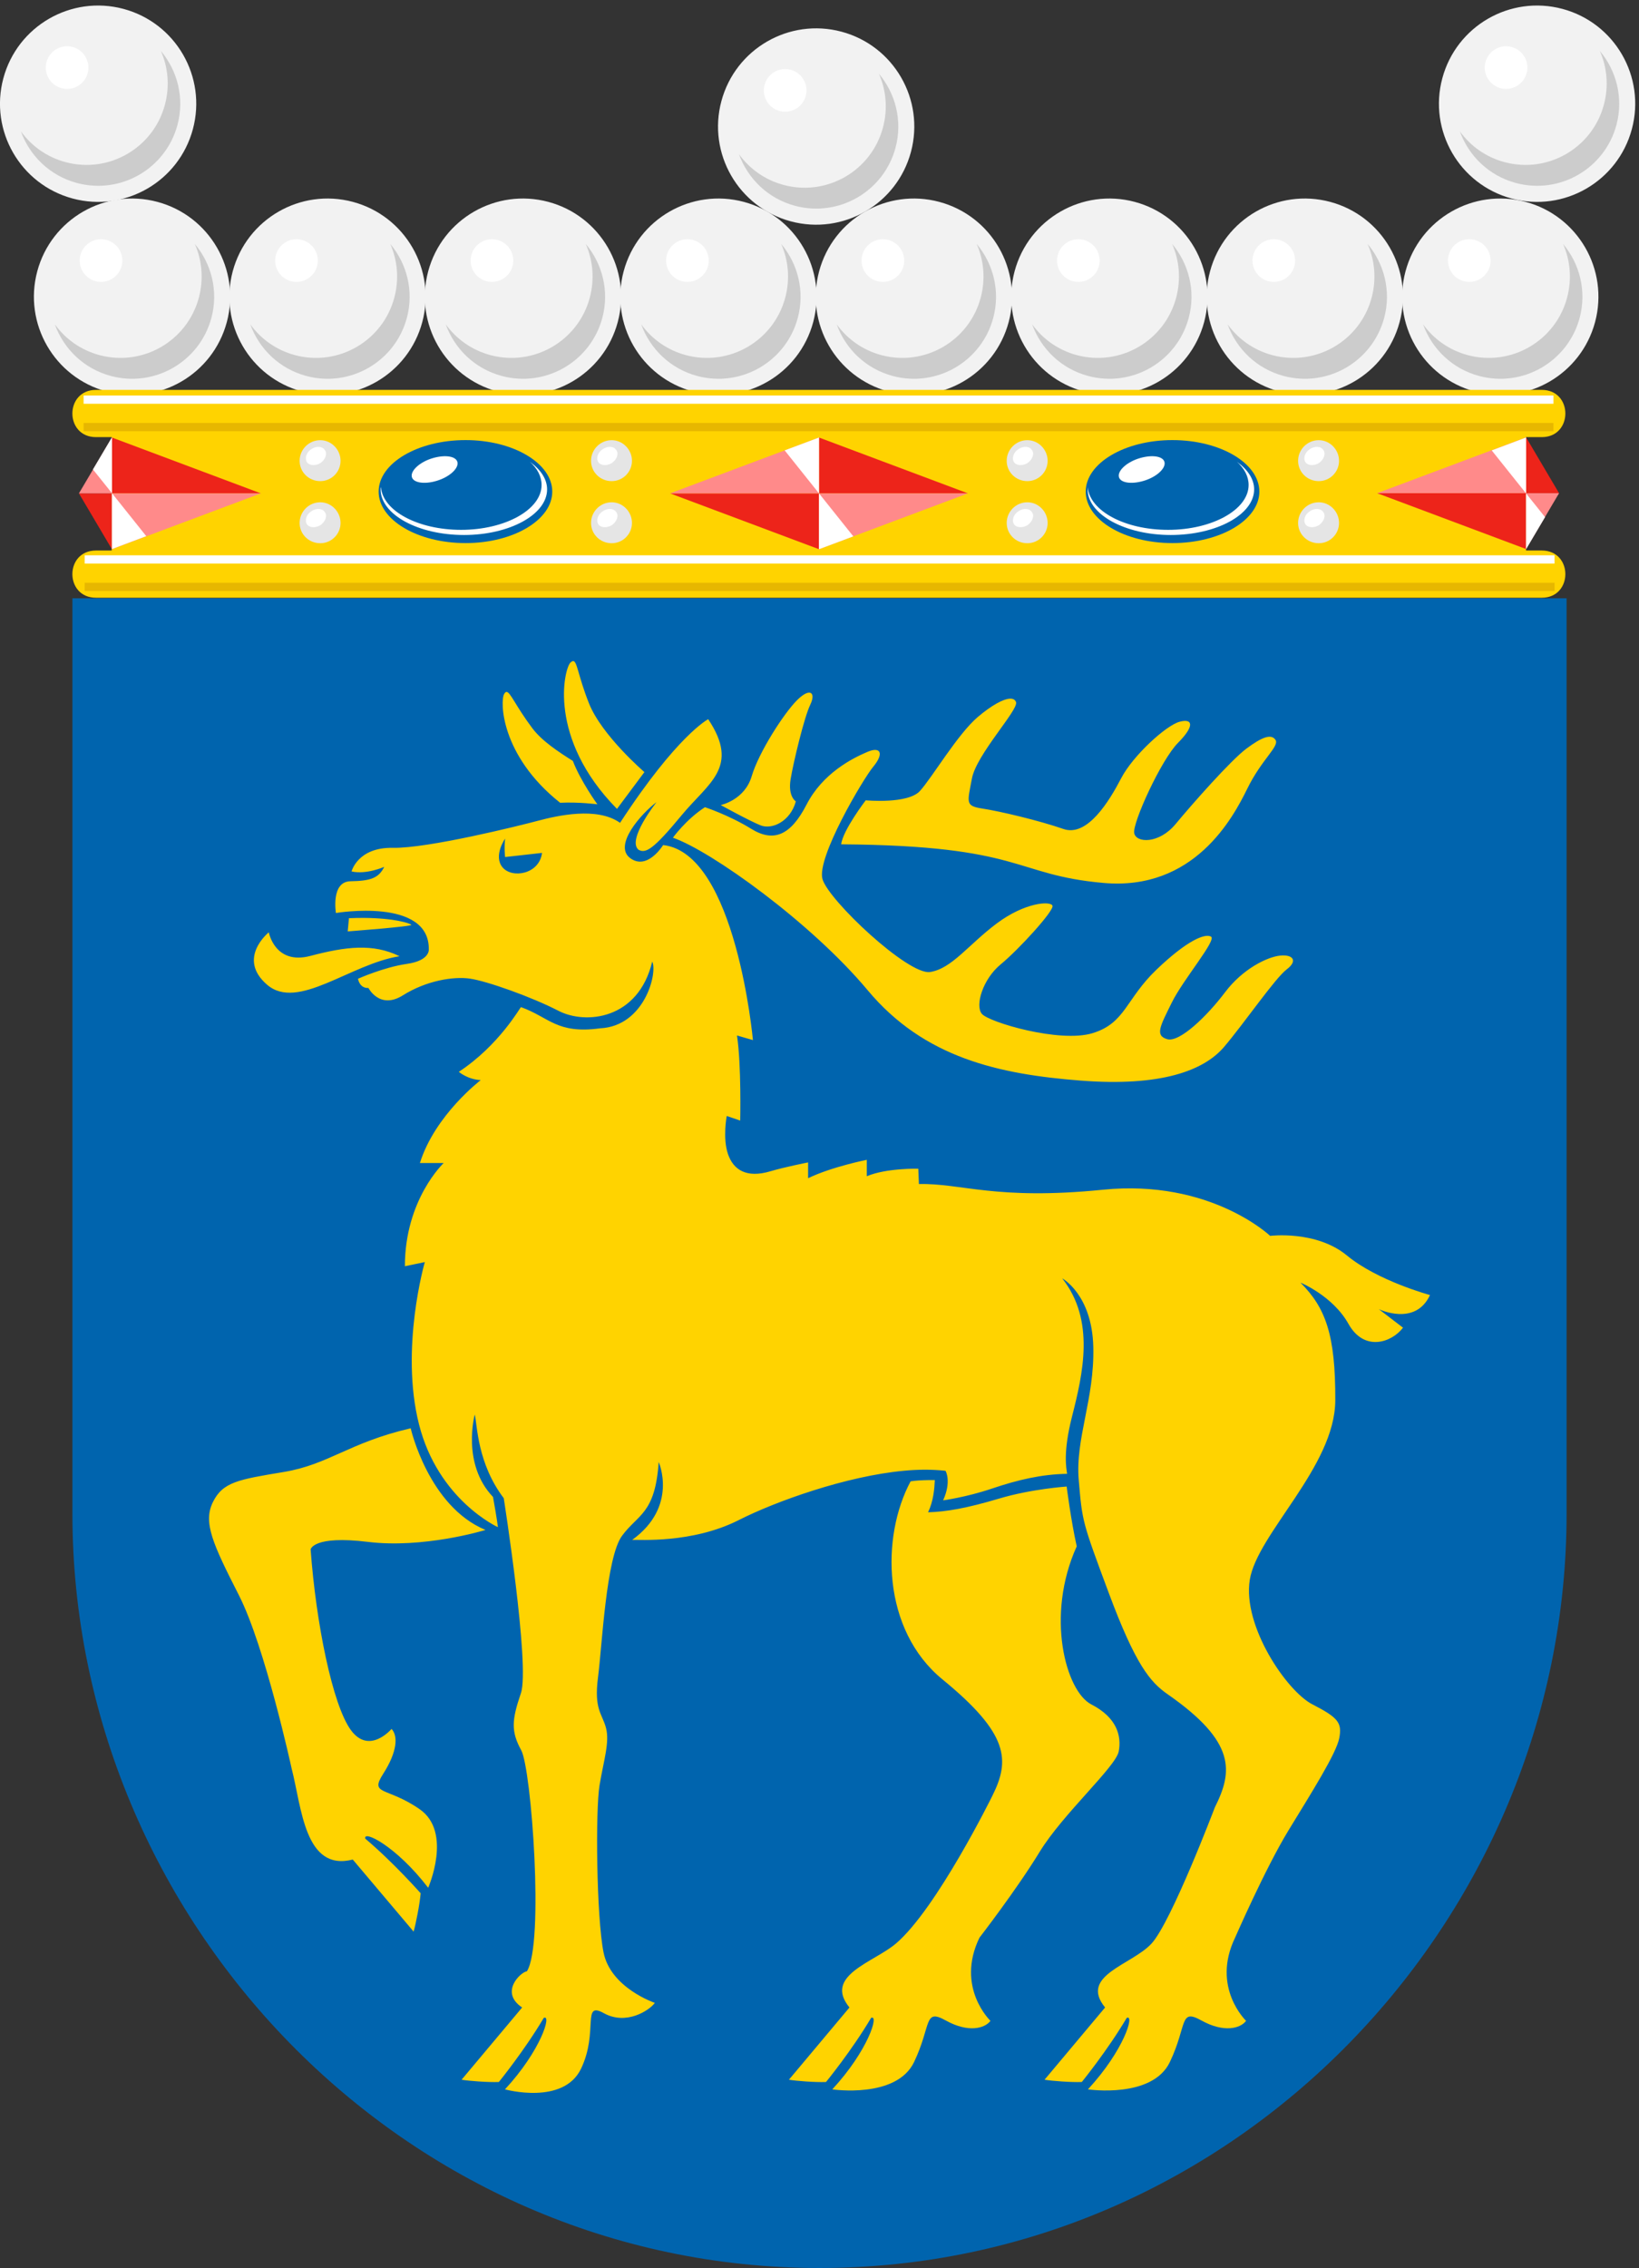<?xml version="1.0" encoding="UTF-8" standalone="no"?>
<!-- Created with Inkscape (http://www.inkscape.org/) -->

<svg
   xmlns:dc="http://purl.org/dc/elements/1.1/"
   xmlns:cc="http://creativecommons.org/ns#"
   xmlns:rdf="http://www.w3.org/1999/02/22-rdf-syntax-ns#"
   xmlns:svg="http://www.w3.org/2000/svg"
   xmlns="http://www.w3.org/2000/svg"
   xmlns:xlink="http://www.w3.org/1999/xlink"
   xmlns:sodipodi="http://sodipodi.sourceforge.net/DTD/sodipodi-0.dtd"
   xmlns:inkscape="http://www.inkscape.org/namespaces/inkscape"
   width="318.109"
   height="440.008"
   id="svg2"
   version="1.1"
   inkscape:version="0.48.5 r10040"
   sodipodi:docname="åland.svg">
  <rect width="100%" height="100%" fill="#333333" stroke="none"/>
  <defs
     id="defs4">
    <clipPath
       id="clipPath4536"
       clipPathUnits="userSpaceOnUse">
      <path
         id="path4538"
         d="m 0,595.275 841.89,0 L 841.89,0 0,0 0,595.275 z"
         inkscape:connector-curvature="0" />
    </clipPath>
    <clipPath
       id="clipPath4536-2"
       clipPathUnits="userSpaceOnUse">
      <path
         inkscape:connector-curvature="0"
         id="path4538-5"
         d="m 0,595.275 841.89,0 L 841.89,0 0,0 0,595.275 z" />
    </clipPath>
    <clipPath
       id="clipPath4536-2-4"
       clipPathUnits="userSpaceOnUse">
      <path
         inkscape:connector-curvature="0"
         id="path4538-5-0"
         d="m 0,595.275 841.89,0 L 841.89,0 0,0 0,595.275 z" />
    </clipPath>
  </defs>
  <sodipodi:namedview
     id="base"
     pagecolor="#ffffff"
     bordercolor="#666666"
     borderopacity="1.0"
     inkscape:pageopacity="0.0"
     inkscape:pageshadow="2"
     inkscape:zoom="1"
     inkscape:cx="180.38201"
     inkscape:cy="282.13314"
     inkscape:document-units="px"
     inkscape:current-layer="layer1"
     showgrid="false"
     inkscape:window-width="1920"
     inkscape:window-height="1017"
     inkscape:window-x="-8"
     inkscape:window-y="-8"
     inkscape:window-maximized="1"
     showguides="true"
     inkscape:guide-bbox="true"
     fit-margin-top="0"
     fit-margin-left="0"
     fit-margin-right="0"
     fit-margin-bottom="0" />
  <g
     inkscape:label="Layer 1"
     inkscape:groupmode="layer"
     id="layer1"
     transform="translate(-249.899,-318.171)">
    <g
       id="g5432"
       transform="translate(-1.7306544e-5,2.396)">
      <path
         style="fill:#0064ae;fill-opacity:1;stroke:none"
         d="m 553.954,431.844 0,177.602 c 0,78.855 -64.227,146.337 -145,146.337 -80.773,0 -145,-67.482 -145,-146.337 l 0,-177.602 z"
         id="rect5067-7"
         inkscape:connector-curvature="0"
         sodipodi:nodetypes="cscscc" />
      <path
         sodipodi:nodetypes="scccsssccccsscsscscssccssccssssssssssssscccccccsccccssccccccsscsssssccsccccczcscszcscscccccssccssssscscccscsccccccsscccccsccsccsscccccsccssscccccsssccsssssssscsssssssssccccscccccccsccccsssccccccsscscsccscscscccccssccssscccccs"
         inkscape:connector-curvature="0"
         id="path3559"
         d="m 361.081,444.033 c -0.12,0.021 -0.29,0.123 -0.446,0.268 -1.253,1.157 -4.538,14.665 9.012,28.405 0.132,-0.183 5.324,-7.139 5.324,-7.139 0,0 -8.286,-7.102 -10.767,-13.355 -2.171,-5.472 -2.287,-8.329 -3.123,-8.18 z m -12.849,5.979 c -0.17,-0.012 -0.305,0.112 -0.476,0.387 -0.798,1.281 -0.785,11.881 10.856,21.118 3.697,-0.176 7.228,0.297 7.228,0.297 0,0 -3.267,-4.516 -4.759,-8.417 -2.805,-1.757 -6.027,-3.884 -7.882,-6.365 -3.241,-4.334 -4.231,-6.966 -4.967,-7.02 z m 58.595,0.149 c -0.513,0.054 -1.277,0.51 -2.231,1.457 -2.543,2.527 -7.435,10.115 -8.804,14.753 -1.37,4.638 -6.008,5.592 -6.008,5.592 0,0 5.47,3.019 7.704,3.926 2.233,0.907 5.816,-0.752 6.871,-4.64 0,0 -1.57,-0.943 -1.011,-4.313 0.558,-3.37 2.662,-12.088 3.807,-14.426 0.716,-1.461 0.529,-2.44 -0.327,-2.35 z m 39.113,1.16 c -1.303,0.044 -3.559,1.267 -6.246,3.54 -3.908,3.305 -8.886,11.774 -11.243,14.366 -2.357,2.592 -10.529,1.814 -10.529,1.814 0,0 -4.449,5.815 -4.759,8.536 35.483,0.259 33.366,5.94 50.921,7.495 17.555,1.555 25.108,-12.59 27.9,-18.292 2.791,-5.703 6.279,-8.227 5.473,-9.459 -0.806,-1.231 -2.612,-0.573 -5.651,1.695 -3.04,2.268 -10.516,10.746 -13.742,14.634 -3.226,3.888 -7.659,3.699 -8.031,1.755 -0.372,-1.944 5.219,-14.214 8.507,-17.519 3.288,-3.305 2.873,-4.788 0.268,-4.075 -2.605,0.713 -9.007,6.539 -11.303,10.946 -2.295,4.407 -6.561,11.465 -11.213,9.845 -4.652,-1.62 -12.293,-3.437 -15.705,-3.956 -3.412,-0.518 -2.921,-1.164 -2.052,-5.83 0.868,-4.666 9.062,-13.322 8.566,-14.812 -0.155,-0.466 -0.568,-0.704 -1.16,-0.684 z m -106.988,72.396 c 0,0 1.679,1.477 4.253,1.606 0,0 -8.893,6.76 -11.808,16.091 l 4.61,0 c 0,0 -7.525,7.057 -7.525,20.018 l 3.867,-0.803 c 0,0 -4.852,16.759 -1.13,31.469 3.722,14.71 15.318,19.958 15.318,19.958 0,0 -0.182,-1.604 -0.952,-5.86 -6.166,-6.459 -3.539,-16.002 -3.539,-16.002 0.5,2.162 0.496,9.466 5.622,16.24 0,0 5.13,32.585 3.331,37.834 -1.799,5.249 -1.926,7.436 0.059,11.065 1.985,3.629 4.489,37.614 1.101,42.891 -1.165,0.118 -5.388,4.039 -0.922,7.02 l -11.749,14.009 c 1.437,0.248 5.144,0.528 7.228,0.446 0,0 4.996,-6.137 8.715,-12.433 1.611,-0.785 -0.561,6.335 -7.525,13.861 0,0 11.371,3.148 14.783,-4.045 3.412,-7.193 0.065,-13.146 4.402,-10.738 4.335,2.408 8.811,-0.508 9.905,-1.993 0,0 -8.593,-2.893 -9.964,-9.815 -1.372,-6.923 -1.58,-27.531 -0.773,-32.391 0.806,-4.86 1.994,-8.367 1.249,-11.154 -0.744,-2.787 -2.353,-3.565 -1.547,-9.786 0.806,-6.221 1.568,-23.271 4.67,-27.483 3.102,-4.212 6.424,-4.213 7.109,-14.307 0,0 3.849,8.63 -5.146,15.11 1.165,-0.068 11.636,0.745 20.672,-3.837 7.183,-3.642 20.866,-8.544 32.094,-9.577 2.805,-0.259 5.265,-0.28 7.971,0 l 0,0.03 c 0.029,0.004 0.06,-0.004 0.089,0 0,0 1.199,2.017 -0.476,5.711 0,0 4.433,-0.58 9.495,-2.288 5.062,-1.708 9.588,-2.762 14.567,-2.858 -0.159,-1.156 -0.81,-4.164 0.952,-11.094 2.109,-8.295 4.548,-18.664 -1.904,-26.829 0,0 5.79,3.122 6.038,13.295 0.248,10.174 -3.518,17.767 -2.826,25.847 0.692,8.08 0.665,8.042 5.841,21.93 5.177,13.888 8.025,17.261 11.38,19.593 13.42,9.327 12.665,15.047 9.191,21.981 0,0 -8.446,22.246 -12.284,26.412 -3.839,4.166 -14.099,6.182 -9.012,12.403 l -11.749,14.009 c 1.437,0.248 5.144,0.528 7.228,0.446 0,0 4.996,-6.137 8.715,-12.433 1.611,-0.785 -0.561,6.335 -7.525,13.861 0,0 12.501,1.869 15.913,-5.324 3.412,-7.193 1.79,-10.439 6.127,-8.031 4.335,2.408 7.562,1.545 8.655,0.059 0,0 -6.794,-6.466 -2.142,-16.121 0,0 5.877,-13.459 10.351,-20.791 4.474,-7.332 9.305,-14.957 9.875,-17.935 0.57,-2.978 -0.205,-3.978 -5.205,-6.544 -5,-2.566 -13.592,-15.209 -12.165,-24.152 1.427,-8.943 16.535,-21.969 16.597,-34.8 0.062,-12.831 -1.913,-18.013 -6.752,-22.873 0,0 6.27,2.558 9.31,8.001 3.04,5.443 8.356,3.66 10.589,0.744 l -4.699,-3.599 c 0,0 7.081,3.42 9.934,-2.736 0,0 -10.166,-2.749 -16.121,-7.674 -5.955,-4.925 -14.902,-3.807 -14.902,-3.807 0,0 -11.611,-11.047 -32.45,-8.953 -20.839,2.094 -27.486,-1.295 -35.722,-1.101 l -0.119,-2.974 c 0,0 -6.148,-0.163 -9.994,1.457 l 0,-3.183 c 0,0 -6.863,1.366 -11.392,3.569 l 0,-3.064 c 0,0 -4.46,0.869 -7.347,1.725 -4.59,1.361 -7.155,-0.251 -8.209,-3.361 -1.055,-3.111 -0.238,-7.376 -0.238,-7.376 l 2.617,0.892 c 0,0 0.244,-10.74 -0.625,-16.508 l 3.093,0.892 c 0,0 -3.286,-36.279 -17.43,-37.834 0,0 -3.061,5.003 -6.395,2.528 -3.334,-2.474 2.177,-8.657 5.116,-10.856 0,0 -5.836,7.343 -3.48,9.25 1.39,0.726 2.795,0.018 8.388,-6.752 5.154,-6.239 11.345,-9.288 5.116,-18.59 0,0 -6.003,3.084 -17.103,20.107 -4.466,-3.175 -12.223,-1.388 -15.883,-0.416 -3.66,0.972 -21.403,5.394 -28.227,5.265 -6.824,-0.13 -8.001,4.581 -8.001,4.581 2.916,0.648 6.335,-0.892 6.335,-0.892 -1.055,2.203 -2.698,2.731 -6.544,2.796 -3.846,0.065 -2.826,6.157 -2.826,6.157 0,0 18.149,-3.06 18.025,7.049 0,0 0.275,2.178 -4.253,2.826 -4.528,0.648 -9.488,2.885 -9.488,2.885 0,0 0.268,1.876 2.023,1.785 0,0 2.174,4.269 6.692,1.428 4.518,-2.841 9.752,-3.7 12.998,-3.242 3.246,0.458 11.972,3.543 17.192,6.246 5.22,2.703 15.484,1.77 18.203,-9.548 1.072,2.22 -1.506,12.546 -10.14,12.947 -8.41,1.129 -9.782,-2.117 -15.335,-4.113 -0.19,0.072 -4.177,7.34 -12.061,12.552 z m 80.516,-62.432 c -0.37,0.043 -0.796,0.184 -1.338,0.416 -2.895,1.237 -8.575,4.124 -11.689,10.172 -3.114,6.048 -6.439,7.357 -10.738,4.7 -4.299,-2.658 -8.983,-4.194 -8.983,-4.194 -3.685,2.383 -6.216,5.919 -6.216,5.919 7.361,2.537 26.799,16.427 37.804,29.595 11.005,13.168 25.56,16.288 41.255,17.519 15.694,1.231 24.021,-1.943 27.929,-6.544 3.908,-4.601 9.902,-13.336 12.135,-15.021 2.233,-1.685 1.202,-2.936 -1.279,-2.677 -2.481,0.259 -7.242,2.552 -10.678,7.109 -3.436,4.556 -8.824,9.814 -11.243,9.102 -2.419,-0.713 -1.341,-2.543 0.892,-7.079 2.233,-4.536 8.793,-12.172 7.614,-12.82 -1.179,-0.648 -4.634,0.722 -10.589,6.425 -5.955,5.703 -6.014,10.37 -12.403,12.314 -6.389,1.944 -20.11,-2.128 -21.475,-3.748 -1.365,-1.62 0.185,-6.756 3.658,-9.607 3.474,-2.851 10.364,-10.39 10.053,-11.362 -0.31,-0.972 -5.336,-0.697 -10.856,3.45 -5.521,4.147 -8.691,8.751 -12.909,9.399 -4.218,0.648 -19.696,-13.901 -20.88,-18.025 -1.184,-4.124 7.857,-19.403 9.875,-21.832 1.639,-1.973 1.663,-3.398 0.059,-3.212 z m -71.534,17.192 c -0.219,1.833 0,3.569 0,3.569 l 7.168,-0.803 c -0.526,4.17 -5.842,5.023 -7.674,2.796 -1.832,-2.227 0.506,-5.562 0.506,-5.562 z m -27.483,15.378 c -0.87,-0.005 -1.825,0.019 -2.826,0.059 l -0.238,2.558 c 0,0 12.654,-0.955 12.344,-1.279 -0.271,-0.284 -3.191,-1.303 -9.28,-1.338 z m -18.382,2.796 c 0,0 -6.288,5.046 -0.327,10.172 5.961,5.126 16.113,-4.027 25.699,-5.532 -5.149,-2.527 -10.425,-1.874 -17.311,-0.059 -6.886,1.814 -8.061,-4.581 -8.061,-4.581 z m 27.543,96.221 c -12.008,2.785 -15.855,7.011 -24.628,8.477 -8.773,1.466 -11.841,1.919 -13.771,5.86 -1.93,3.941 -0.032,8.065 5.056,18.054 5.088,9.989 10.232,33.61 10.232,33.61 1.962,7.565 2.51,20.044 11.868,17.668 l 11.808,13.98 c 0.418,-1.458 1.182,-5.267 1.368,-7.436 0,0 -5.229,-5.938 -10.738,-10.589 -0.542,-1.769 5.93,1.349 12.195,9.518 0,0 4.763,-10.783 -1.636,-15.229 -6.399,-4.446 -9.815,-2.639 -7.079,-6.901 2.747,-4.279 2.878,-7.364 1.606,-8.685 0,0 -4.311,5.095 -7.882,0.238 -3.571,-4.857 -6.779,-20.774 -7.823,-35.068 0,0 0.477,-2.76 11.124,-1.457 10.647,1.303 22.287,-2.137 22.813,-2.32 -11.062,-4.582 -14.515,-19.72 -14.515,-19.72 z m 100.385,10.053 c -1.119,0.025 -2.465,0.08 -3.361,0.238 -5.769,10.757 -5.572,28.803 6.187,38.429 12.934,10.588 13.141,15.671 9.667,22.605 0,0 -10.776,21.885 -18.709,28.643 -4.29,3.654 -14.099,6.182 -9.012,12.403 l -11.749,14.009 c 1.437,0.248 5.115,0.528 7.198,0.446 0,0 5.025,-6.137 8.745,-12.433 1.611,-0.785 -0.561,6.335 -7.525,13.861 0,0 12.471,1.869 15.883,-5.324 3.412,-7.193 1.82,-10.439 6.157,-8.031 4.335,2.408 7.562,1.545 8.655,0.059 0,0 -6.794,-6.466 -2.142,-16.121 0,0 7.215,-9.325 11.689,-16.657 4.474,-7.332 14.778,-16.504 15.348,-19.482 0.57,-2.978 -0.324,-6.565 -5.324,-9.131 -4.928,-2.529 -8.946,-17.154 -2.826,-30.666 -1.137,-5.098 -1.954,-11.598 -1.954,-11.598 0,0 -6.798,0.452 -13.097,2.33 -6.299,1.877 -10.228,2.563 -13.8,2.665 1.05,-2.217 1.224,-4.508 1.309,-6.246 -0.346,-0.003 -0.587,-0.017 -1.338,0 z"
         style="color:#000000;fill:#ffd300;fill-opacity:1;stroke:none;stroke-width:1;marker:none;visibility:visible;display:inline;overflow:visible;enable-background:accumulate" />
    </g>
    <g
       id="g5219">
      <g
         transform="matrix(0.144,0,0,-0.144,247.743,788.022)"
         id="g3512-4">
        <g
           transform="translate(-11.97,-1.04)"
           id="g4706-1">
          <use
             x="0"
             y="0"
             xlink:href="#g3769-2"
             id="use4591-8"
             transform="translate(969.736,-30.727)"
             width="298.667"
             height="434.667" />
          <g
             transform="translate(1.931,0)"
             id="g4888-9">
            <g
               transform="translate(18.934,0)"
               id="g3769-2">
              <path
                 sodipodi:nodetypes="ssscs"
                 d="m 172.553,3251.894 c 70.55,-18.904 112.419,-91.421 93.515,-161.972 -18.904,-70.551 -91.422,-112.419 -161.972,-93.515 -70.554,18.905 -112.419,91.421 -93.515,161.972 18.904,70.551 91.418,112.42 161.972,93.515 z"
                 style="fill:#f2f2f2;fill-opacity:1;fill-rule:nonzero;stroke:none"
                 id="path44-7"
                 inkscape:connector-curvature="0" />
              <path
                 inkscape:connector-curvature="0"
                 id="path5312"
                 d="m 222.899,3195.284 c 9.717,-22.019 12.164,-47.461 5.45,-72.518 -15.641,-58.372 -75.544,-92.957 -133.915,-77.316 -25.264,6.769 -45.954,21.794 -60.174,41.453 11.846,-32.964 39.112,-59.794 75.51,-69.547 59.012,-15.812 119.694,19.222 135.506,78.235 9.711,36.241 0.038,72.979 -22.377,99.693 z"
                 style="fill:#cccccc;fill-opacity:1;fill-rule:nonzero;stroke:none" />
              <path
                 d="m 68.762,3180.276 c 4.107,15.329 19.867,24.43 35.198,20.323 15.33,-4.108 24.428,-19.869 20.321,-35.199 -4.107,-15.329 -19.867,-24.43 -35.197,-20.323 -15.33,4.108 -24.428,19.869 -20.321,35.199"
                 style="fill:#ffffff;fill-opacity:1;fill-rule:nonzero;stroke:none"
                 id="path46-9"
                 inkscape:connector-curvature="0" />
            </g>
            <use
               height="434.667"
               width="298.667"
               transform="translate(969.736,30.727)"
               id="use4664-4"
               xlink:href="#use4591-8"
               y="0"
               x="0" />
            <use
               x="0"
               y="0"
               xlink:href="#g3769-2"
               id="use5219-3"
               transform="translate(1626.436,-260)"
               width="300"
               height="436.344" />
            <use
               height="1052.362"
               width="744.094"
               transform="translate(263.452,0)"
               id="use4971"
               xlink:href="#use5219-3"
               y="0"
               x="0" />
          </g>
          <use
             x="0"
             y="0"
             xlink:href="#g3769-2"
             id="use4677-1"
             transform="translate(47.653,-260)"
             width="298.667"
             height="434.667" />
          <use
             x="0"
             y="0"
             xlink:href="#use4677-1"
             id="use4690-2"
             transform="translate(263.452,0)"
             width="298.667"
             height="434.667" />
          <use
             x="0"
             y="0"
             xlink:href="#use4690-2"
             id="use4692-3"
             transform="translate(263.452,0)"
             width="298.667"
             height="434.667" />
          <use
             x="0"
             y="0"
             xlink:href="#use4692-3"
             id="use4694-3"
             transform="translate(263.452,0)"
             width="298.667"
             height="434.667" />
          <use
             x="0"
             y="0"
             xlink:href="#use4694-3"
             id="use4696-4"
             width="298.667"
             height="434.667"
             transform="translate(263.452,0)" />
          <use
             x="0"
             y="0"
             xlink:href="#use4696-4"
             id="use4698-1"
             transform="translate(263.452,0)"
             width="298.667"
             height="434.667" />
        </g>
      </g>
      <g
         id="g4643"
         transform="matrix(0.611,0,0,0.611,256.081,308.273)">
        <g
           id="g4624">
          <path
             style="color:#000000;fill:#ffd300;fill-opacity:1;fill-rule:nonzero;stroke:none"
             d="m 20.375,140 c -10,0 -10,15 0,15 l 5,0 0,36 -5,0 c -10,0 -10,15 0,15 l 459.25,0 c 10,0 10,-15 0,-15 l -5,0 0,-36 5,0 c 10,0 10,-15 0,-15"
             id="path4312"
             inkscape:connector-curvature="0"
             sodipodi:nodetypes="csccsccsccsc" />
        </g>
        <g
           id="g4592">
          <g
             transform="translate(-1.429,0)"
             id="g4491">
            <path
               id="path159"
               d="m 363.72,155.94 c 15.257,0 27.628,7.359 27.628,16.353 0,8.994 -12.371,16.353 -27.628,16.353 -15.154,0 -27.525,-7.359 -27.525,-16.353 0,-8.994 12.371,-16.353 27.525,-16.353 z"
               inkscape:connector-curvature="0"
               style="fill:#0064ae;fill-opacity:1" />
            <path
               id="path161"
               d="m 384.23,162.83 c 3.402,2.453 5.464,5.49 5.464,8.761 0,7.943 -11.855,14.484 -26.494,14.484 -14.536,0 -26.391,-6.541 -26.391,-14.484 v -0.701 c 0.722,7.592 11.855,13.55 25.566,13.55 14.02,0 25.566,-6.424 25.566,-14.25 0,-2.687 -1.34,-5.256 -3.711,-7.359 z"
               inkscape:connector-curvature="0"
               style="fill:#ffffff" />
            <path
               id="path163"
               d="m 353.41,161.66 c 4.021,-1.168 7.526,-0.584 7.835,1.402 0.309,1.986 -2.68,4.672 -6.701,5.84 -4.021,1.168 -7.526,0.584 -7.835,-1.402 -0.309,-1.986 2.68,-4.672 6.701,-5.84 z"
               inkscape:connector-curvature="0"
               style="fill:#ffffff" />
          </g>
          <g
             transform="translate(4.787,0)"
             id="g4215">
            <path
               id="path167"
               d="m 133,155.94 c 15.154,0 27.525,7.359 27.525,16.353 0,8.994 -12.371,16.353 -27.525,16.353 -15.257,0 -27.628,-7.359 -27.628,-16.353 0,-8.994 12.371,-16.353 27.628,-16.353 z"
               inkscape:connector-curvature="0"
               style="fill:#0064ae;fill-opacity:1" />
            <path
               id="path169"
               d="m 153.42,162.83 c 3.402,2.453 5.464,5.49 5.464,8.761 0,7.943 -11.855,14.484 -26.391,14.484 -14.639,0 -26.494,-6.541 -26.494,-14.484 0,-0.234 0,-0.467 0.103,-0.701 0.619,7.592 11.855,13.55 25.463,13.55 14.02,0 25.566,-6.424 25.566,-14.25 0,-2.687 -1.34,-5.256 -3.711,-7.359 z"
               inkscape:connector-curvature="0"
               style="fill:#ffffff" />
            <path
               id="path171"
               d="m 122.59,161.66 c 4.021,-1.168 7.526,-0.584 7.835,1.402 0.309,1.986 -2.68,4.672 -6.701,5.84 -3.917,1.168 -7.526,0.584 -7.835,-1.402 -0.309,-1.986 2.68,-4.672 6.701,-5.84 z"
               inkscape:connector-curvature="0"
               style="fill:#ffffff" />
          </g>
          <g
             transform="translate(0,-3.6239624e-5)"
             id="g4220">
            <path
               inkscape:connector-curvature="0"
               style="fill:#ffffff;fill-opacity:1"
               d="m 16.438,141.781 0,2.625 466.906,0 0,-2.625 -466.906,0 z"
               id="path4152" />
            <path
               inkscape:connector-curvature="0"
               style="fill:#e7b700;fill-opacity:1"
               d="m 16.438,150.5 0,2.625 466.906,0 0,-2.625 -466.906,0 z"
               id="path131" />
          </g>
          <use
             height="705"
             width="500"
             transform="translate(0.347,50.739)"
             id="use4287"
             xlink:href="#g4220"
             y="0"
             x="0" />
          <g
             id="use4359"
             transform="matrix(1,0,0,0.888,-224.661,19.859)">
            <path
               sodipodi:nodetypes="cccccccc"
               style="fill:#ed241a;fill-opacity:1"
               d="m 250.094,152.594 0,19.969 47.312,0 z m 0,19.969 -10.479,0 10.479,19.969 z"
               transform="translate(0,-0.268)"
               id="path4379"
               inkscape:connector-curvature="0" />
            <path
               sodipodi:nodetypes="cccccccc"
               style="fill:#ff8a8a;fill-opacity:1"
               d="m 250.094,152.594 -10.479,19.969 10.479,0 z m 0,19.969 0,19.969 47.312,-19.969 z"
               transform="translate(0,-0.268)"
               id="path4381"
               inkscape:connector-curvature="0" />
            <path
               inkscape:connector-curvature="0"
               id="path4383"
               transform="matrix(1,0,0,1.126,224.661,-22.369)"
               d="m 25.438,155.094 -6.031,10.188 6.031,7.531 0,-17.719 z m 0,17.719 0,17.75 10.906,-4.094 L 25.438,172.812 z"
               style="fill:#ffffff" />
          </g>
          <g
             id="use4361"
             transform="matrix(1,0,0,0.888,-0.055,19.859)">
            <path
               style="fill:#ed241a;fill-opacity:1"
               d="m 250.094,152.594 0,19.969 47.312,0 -47.312,-19.969 z m 0,19.969 -47.312,0 47.312,19.969 0,-19.969 z"
               transform="translate(0,-0.268)"
               id="path4387"
               inkscape:connector-curvature="0" />
            <path
               style="fill:#ff8a8a;fill-opacity:1"
               d="m 250.094,152.594 -47.312,19.969 47.312,0 0,-19.969 z m 0,19.969 0,19.969 47.312,-19.969 -47.312,0 z"
               transform="translate(0,-0.268)"
               id="path4389"
               inkscape:connector-curvature="0" />
            <path
               style="fill:#ffffff"
               d="m 250.094,152.594 -10.906,4.594 10.906,15.375 0,-19.969 z m 0,19.969 0,19.969 L 261,187.938 250.094,172.562 z"
               transform="translate(0,-0.268)"
               id="path4391"
               inkscape:connector-curvature="0" />
          </g>
          <g
             transform="matrix(-1,0,0,-0.888,724.74,325.797)"
             id="g4396">
            <path
               inkscape:connector-curvature="0"
               id="path4398"
               transform="translate(0,-0.268)"
               d="m 250.094,152.594 0,19.969 47.312,0 z m 0,19.969 -10.479,0 10.479,19.969 z"
               style="fill:#ed241a;fill-opacity:1"
               sodipodi:nodetypes="cccccccc" />
            <path
               inkscape:connector-curvature="0"
               id="path4400"
               transform="translate(0,-0.268)"
               d="m 250.094,152.594 -10.479,19.969 10.479,0 z m 0,19.969 0,19.969 47.312,-19.969 z"
               style="fill:#ff8a8a;fill-opacity:1"
               sodipodi:nodetypes="cccccccc" />
            <path
               inkscape:connector-curvature="0"
               style="fill:#ffffff"
               d="m 25.438,155.094 -6.031,10.188 6.031,7.531 0,-17.719 z m 0,17.719 0,17.75 10.906,-4.094 L 25.438,172.812 z"
               transform="matrix(1,0,0,1.126,224.661,-22.369)"
               id="path4402" />
          </g>
          <g
             transform="translate(7.504,0)"
             id="g4481">
            <g
               transform="matrix(0.372,0,0,0.372,-8.751,131.752)"
               id="use4421">
              <path
                 style="fill:#e5e5e5"
                 inkscape:connector-curvature="0"
                 d="m 249.63,65.097 c 9.559,0 17.326,8.066 17.326,17.625 0,9.559 -7.767,17.326 -17.326,17.326 -9.858,0 -17.625,-7.767 -17.625,-17.326 0,-9.559 7.767,-17.625 17.625,-17.625 z"
                 id="path5140" />
              <path
                 style="fill:#ffffff"
                 inkscape:connector-curvature="0"
                 d="m 241.86,72.864 c 4.182,-2.987 9.559,-2.689 11.65,0.597 2.39,2.987 0.597,8.066 -3.585,11.053 -4.182,2.689 -9.559,2.39 -11.65,-0.597 -2.091,-3.286 -0.597,-8.364 3.585,-11.053 z"
                 id="path5142" />
            </g>
            <g
               transform="matrix(0.372,0,0,0.372,-8.751,151.471)"
               id="use4479">
              <path
                 style="fill:#e5e5e5"
                 inkscape:connector-curvature="0"
                 d="m 249.63,65.097 c 9.559,0 17.326,8.066 17.326,17.625 0,9.559 -7.767,17.326 -17.326,17.326 -9.858,0 -17.625,-7.767 -17.625,-17.326 0,-9.559 7.767,-17.625 17.625,-17.625 z"
                 id="path5146" />
              <path
                 style="fill:#ffffff"
                 inkscape:connector-curvature="0"
                 d="m 241.86,72.864 c 4.182,-2.987 9.559,-2.689 11.65,0.597 2.39,2.987 0.597,8.066 -3.585,11.053 -4.182,2.689 -9.559,2.39 -11.65,-0.597 -2.091,-3.286 -0.597,-8.364 3.585,-11.053 z"
                 id="path5148" />
            </g>
          </g>
          <use
             height="705"
             width="500"
             transform="translate(92.567,0)"
             id="use4485"
             xlink:href="#g4481"
             y="0"
             x="0" />
          <use
             height="705"
             width="500"
             transform="translate(132.039,0)"
             id="use4487"
             xlink:href="#use4485"
             y="0"
             x="0" />
          <use
             height="705"
             width="500"
             transform="translate(92.567,0)"
             id="use4489"
             xlink:href="#use4487"
             y="0"
             x="0" />
        </g>
      </g>
    </g>
  </g>
</svg>
